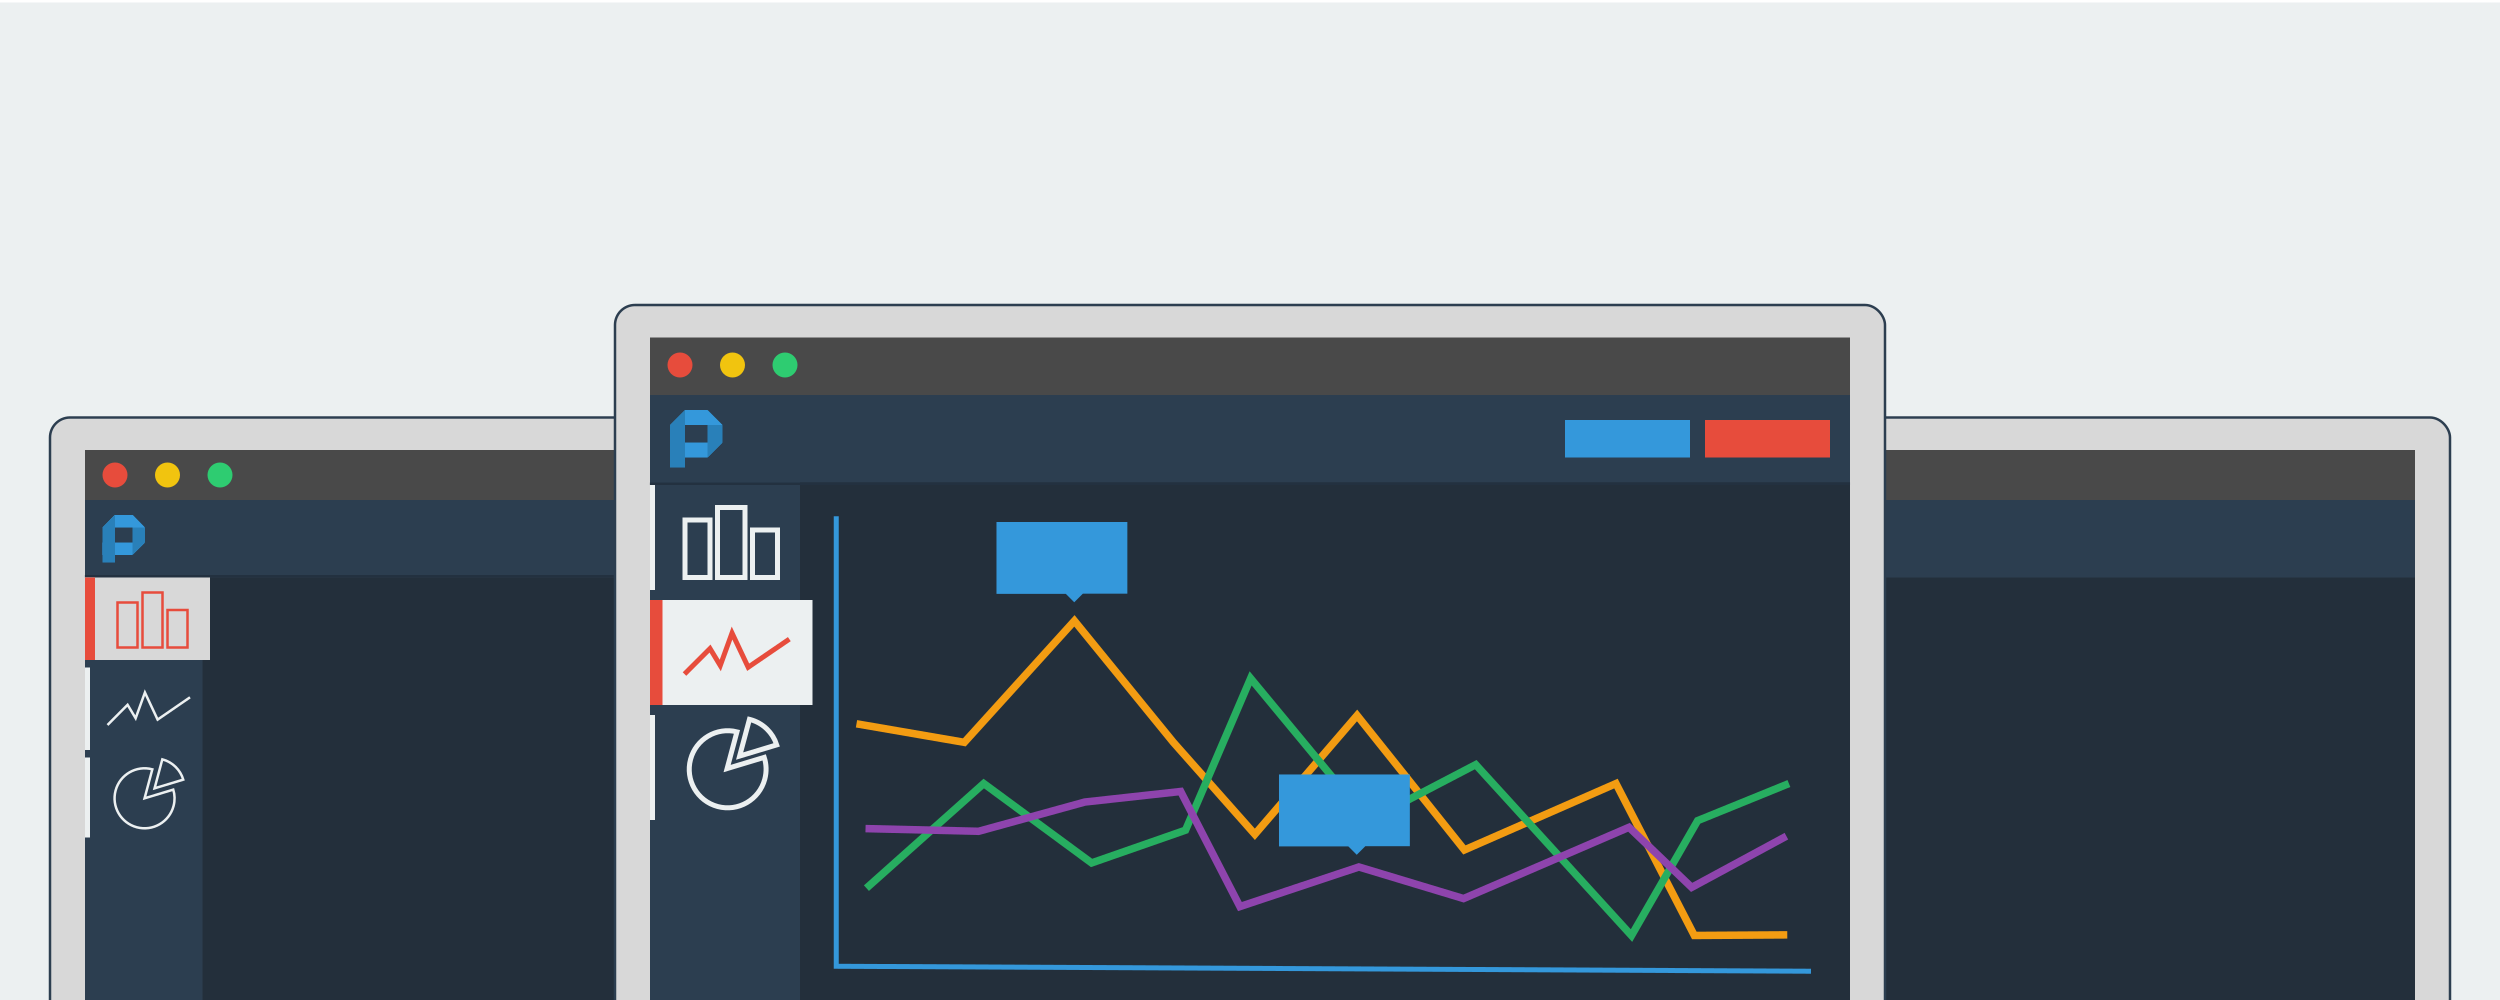 <?xml version="1.0" encoding="UTF-8" standalone="no"?>
<svg width="1000px" height="400px" viewBox="0 0 1000 400" version="1.1" xmlns="http://www.w3.org/2000/svg" xmlns:xlink="http://www.w3.org/1999/xlink" xmlns:sketch="http://www.bohemiancoding.com/sketch/ns">
    <title>Untitled</title>
    <description>Created with Sketch (http://www.bohemiancoding.com/sketch)</description>
    <defs></defs>
    <g id="Page-1" stroke="none" stroke-width="1" fill="none" fill-rule="evenodd" sketch:type="MSPage">
        <rect id="Rectangle-1" fill="#ECF0F1" sketch:type="MSShapeGroup" x="-100" y="1" width="1200" height="400"></rect>
        <g id="left-window" sketch:type="MSLayerGroup" transform="translate(20, 167)">
            <rect id="Rectangle-4" stroke="#2C3E50" fill="#D8D8D8" sketch:type="MSShapeGroup" x="0" y="0" width="508" height="259" rx="8"></rect>
            <rect id="Rectangle-2" fill="#2C3E50" sketch:type="MSShapeGroup" x="14" y="33" width="480" height="200"></rect>
            <rect id="Rectangle-3" fill="#494949" sketch:type="MSShapeGroup" x="14" y="13" width="480" height="20"></rect>
            <path d="M254,-176.009 L254,303.039" id="Line" stroke="#233140" stroke-linecap="square" sketch:type="MSShapeGroup" transform="translate(254, 63.5) rotate(-270) translate(-254, -63.5) "></path>
            <rect id="canvas" fill="#232F3B" sketch:type="MSShapeGroup" x="61" y="64" width="420" height="169"></rect>
            <path d="M26,28 C28.761,28 31,25.761 31,23 C31,20.239 28.761,18 26,18 C23.239,18 21,20.239 21,23 C21,25.761 23.239,28 26,28 Z" id="Oval-1" fill="#E74C3C" sketch:type="MSShapeGroup"></path>
            <circle id="Oval-1" fill="#F1C40F" sketch:type="MSShapeGroup" cx="47" cy="23" r="5"></circle>
            <circle id="Oval-1" fill="#2ECC71" sketch:type="MSShapeGroup" cx="68" cy="23" r="5"></circle>
            <g id="Logo" transform="translate(21, 39)" sketch:type="MSShapeGroup">
                <path d="M6,5 L6,16.878 L11,22 L11,5 L6,5 Z" id="Rectangle-4" fill="#3498DB" transform="translate(8.5, 13.5) rotate(-90) translate(-8.5, -13.5) "></path>
                <path d="M12,5.086 L12,10.854 L17,16 L17,0 L12,5.086 Z" id="Rectangle-4" fill="#2980B9" transform="translate(14.5, 8) rotate(-180) translate(-14.5, -8) "></path>
                <path d="M6,-1.104 L6,6.135 L11,11 L11,-6 L6,-1.104 Z" id="Rectangle-4" fill="#3498DB" transform="translate(8.5, 2.5) rotate(-270) translate(-8.5, -2.5) "></path>
                <path d="M0,4.982 L0,8.594 L0,19 L5,19 L5,0 L0,4.982 Z" id="Rectangle-4" fill="#2980B9"></path>
            </g>
            <g id="UI" transform="translate(14, 64)" sketch:type="MSShapeGroup">
                <g id="circle-chart" transform="translate(0, 68)">
                    <rect id="Rectangle-11" fill="#ECF0F1" x="0" y="4" width="2" height="32"></rect>
                    <path d="M38.197,10.671 C36.079,7.266 32.304,5 28,5 L28,17 L38.197,10.671 Z" id="Oval-10" stroke="#ECF0F1" transform="translate(30.5, 16) rotate(-345) translate(-30.5, -16) "></path>
                    <path d="M34.197,14.671 C35.34,16.508 36,18.677 36,21 C36,27.627 30.627,33 24,33 C17.373,33 12,27.627 12,21 C12,14.373 17.373,9 24,9 L24,21 L34.197,14.671 Z" id="Oval-10" stroke="#ECF0F1" transform="translate(26.5, 20) rotate(-345) translate(-26.5, -20) "></path>
                </g>
                <g id="line-chart" transform="translate(0, 36)">
                    <path d="M9,23 L17.032,14.919 L20.258,20.294 L23.965,10 L29.044,20.838 L42,11.927" id="Path-1" stroke="#ECF0F1"></path>
                    <rect id="Rectangle-11" fill="#ECF0F1" x="0" y="0" width="2" height="33"></rect>
                </g>
                <g id="bar-chart">
                    <rect id="Rectangle-32" fill="#D8D8D8" x="0" y="0" width="50" height="33"></rect>
                    <rect id="Rectangle-20" stroke="#E74C3C" x="13" y="10" width="8" height="18"></rect>
                    <rect id="Rectangle-21" stroke="#E74C3C" x="23" y="6" width="8" height="22"></rect>
                    <rect id="Rectangle-21" stroke="#E74C3C" x="33" y="13" width="8" height="15"></rect>
                    <rect id="Rectangle-11" fill="#E74C3C" x="0" y="0" width="4" height="33"></rect>
                </g>
            </g>
        </g>
        <g id="right-window" sketch:type="MSLayerGroup" transform="translate(472, 167)">
            <rect id="Rectangle-4" stroke="#2C3E50" fill="#D8D8D8" sketch:type="MSShapeGroup" x="0" y="0" width="508" height="259" rx="8"></rect>
            <rect id="Rectangle-2" fill="#2C3E50" sketch:type="MSShapeGroup" x="14" y="33" width="480" height="200"></rect>
            <rect id="Rectangle-3" fill="#494949" sketch:type="MSShapeGroup" x="14" y="13" width="480" height="20"></rect>
            <rect id="canvas" fill="#232F3B" sketch:type="MSShapeGroup" x="74" y="64" width="420" height="169"></rect>
            <path d="M26,29 C28.761,29 31,26.761 31,24 C31,21.239 28.761,19 26,19 C23.239,19 21,21.239 21,24 C21,26.761 23.239,29 26,29 Z" id="Oval-1" fill="#E74C3C" sketch:type="MSShapeGroup"></path>
            <circle id="Oval-1" fill="#F1C40F" sketch:type="MSShapeGroup" cx="47" cy="24" r="5"></circle>
            <circle id="Oval-1" fill="#2ECC71" sketch:type="MSShapeGroup" cx="68" cy="24" r="5"></circle>
        </g>
        <g id="Front-window" sketch:type="MSLayerGroup" transform="translate(246, 122)">
            <rect id="Rectangle-4" stroke="#2C3E50" fill="#D8D8D8" sketch:type="MSShapeGroup" x="0" y="0" width="508" height="304" rx="8"></rect>
            <rect id="Rectangle-2" fill="#2C3E50" sketch:type="MSShapeGroup" x="14" y="36" width="480" height="243"></rect>
            <rect id="Rectangle-3" fill="#494949" sketch:type="MSShapeGroup" x="14" y="13" width="480" height="23"></rect>
            <rect id="canvas" fill="#232F3B" sketch:type="MSShapeGroup" x="74" y="71" width="420" height="208"></rect>
            <path d="M254,-168.009 L254,311.039" id="Line" stroke="#233140" stroke-linecap="square" sketch:type="MSShapeGroup" transform="translate(254, 71.5) rotate(-270) translate(-254, -71.5) "></path>
            <path d="M26,29 C28.761,29 31,26.761 31,24 C31,21.239 28.761,19 26,19 C23.239,19 21,21.239 21,24 C21,26.761 23.239,29 26,29 Z" id="Oval-1" fill="#E74C3C" sketch:type="MSShapeGroup"></path>
            <circle id="Oval-1" fill="#F1C40F" sketch:type="MSShapeGroup" cx="47" cy="24" r="5"></circle>
            <circle id="Oval-1" fill="#2ECC71" sketch:type="MSShapeGroup" cx="68" cy="24" r="5"></circle>
            <g id="UI" transform="translate(14, 46)" sketch:type="MSShapeGroup">
                <g id="circle-chart" transform="translate(0, 113)">
                    <rect id="Rectangle-11" fill="#ECF0F1" x="0" y="5" width="2" height="42"></rect>
                    <path d="M49.261,14.186 C46.522,9.95 41.769,7.148 36.364,7.148 C36.269,7.148 36.173,7.149 36.078,7.151 L36.078,22.355 L49.261,14.186 Z" id="Oval-10" stroke="#ECF0F1" stroke-width="2" transform="translate(39.5, 21) rotate(-345) translate(-39.5, -21) "></path>
                    <path d="M44.261,19.186 C45.822,21.6 46.729,24.481 46.729,27.574 C46.729,36.094 39.85,43 31.364,43 C22.879,43 16,36.094 16,27.574 C16,19.151 22.725,12.304 31.078,12.151 L31.078,27.355 L44.261,19.186 Z" id="Oval-10" stroke="#ECF0F1" stroke-width="2" transform="translate(34.5, 26) rotate(-345) translate(-34.5, -26) "></path>
                </g>
                <g id="line-chart" transform="translate(0, 72)">
                    <rect id="Rectangle-31" fill="#ECF0F1" x="0" y="0" width="65" height="42"></rect>
                    <path d="M13.798,29.62 L24.004,19.427 L28.104,26.207 L32.813,13.222 L39.269,26.893 L55.731,15.652" id="Path-1" stroke="#E74C3C" stroke-width="2"></path>
                    <rect id="Rectangle-11" fill="#E74C3C" x="0" y="0" width="5" height="42"></rect>
                </g>
                <g id="bar-chart" transform="translate(0, 26)">
                    <rect id="Rectangle-20" stroke="#ECF0F1" stroke-width="2" x="14" y="14" width="10" height="23"></rect>
                    <rect id="Rectangle-21" stroke="#ECF0F1" stroke-width="2" x="27" y="9" width="11" height="28"></rect>
                    <rect id="Rectangle-21" stroke="#ECF0F1" stroke-width="2" x="41" y="18" width="10" height="19"></rect>
                    <rect id="Rectangle-11" fill="#ECF0F1" x="0" y="0" width="2" height="42"></rect>
                </g>
                <g id="btns" transform="translate(366, 0)">
                    <rect id="cta-btn2" fill="#E74C3C" x="56" y="0" width="50" height="15"></rect>
                    <rect id="cta-btn1" fill="#3498DB" x="0" y="0" width="50" height="15"></rect>
                </g>
            </g>
            <g id="Dashboard" transform="translate(89, 86)" sketch:type="MSShapeGroup">
                <path d="M7.594,81.516 L50.733,88.942 L94.768,40.345 L134.353,88.942 L166.943,125.719 L207.833,78.175 L250.759,131.973 L311.387,105.423 L342.726,166.185 L379.908,165.946" id="Path-11" stroke="#F39C12" stroke-width="3"></path>
                <path d="M11.571,147.26 L58.495,105.412 L101.629,137.173 L139.207,124.066 L165.252,63.35 L212.345,120.261 L255.286,97.852 L317.594,166.232 L344.058,120.261 L380.57,105.412" id="Path-9" stroke="#27AE60" stroke-width="3"></path>
                <path d="M11.211,123.441 L56.421,124.524 L98.93,112.811 L137.276,108.589 L160.97,154.626 L208.541,138.788 L250.421,151.43 L316.597,122.921 L341.664,146.95 L379.561,126.465" id="Path-10" stroke="#8E44AD" stroke-width="3"></path>
                <path d="M-0.5,-0.5 L-0.5,178.503 L388.395,180.486" id="Line" stroke="#3498DB" stroke-width="2" stroke-linecap="square"></path>
                <path d="M63.594,0.791 L115.939,0.791 L115.939,29.469 L98.141,29.469 L94.692,32.918 L91.326,29.552 L63.594,29.552 L63.594,0.791 Z" id="Path-13" fill="#3498DB"></path>
                <path d="M176.594,101.791 L228.939,101.791 L228.939,130.469 L211.141,130.469 L207.692,133.918 L204.326,130.552 L176.594,130.552 L176.594,101.791 Z" id="Path-13" fill="#3498DB"></path>
            </g>
            <g id="Logo" transform="translate(22, 42)" sketch:type="MSShapeGroup">
                <path d="M8,6 L8,19.974 L14,26 L14,6 L8,6 Z" id="Rectangle-4" fill="#3498DB" transform="translate(11, 16) rotate(-90) translate(-11, -16) "></path>
                <path d="M15,6.039 L15,12.889 L21,19 L21,0 L15,6.039 Z" id="Rectangle-4" fill="#2980B9" transform="translate(18, 9.5) rotate(-180) translate(-18, -9.5) "></path>
                <path d="M7.5,-1.471 L7.5,7.445 L13.5,13.436 L13.5,-7.5 L7.5,-1.471 Z" id="Rectangle-4" fill="#3498DB" transform="translate(10.5, 3) rotate(-270) translate(-10.5, -3) "></path>
                <path d="M0,6.03 L0,10.403 L0,23 L6,23 L6,0 L0,6.03 Z" id="Rectangle-4" fill="#2980B9"></path>
            </g>
        </g>
    </g>
</svg>